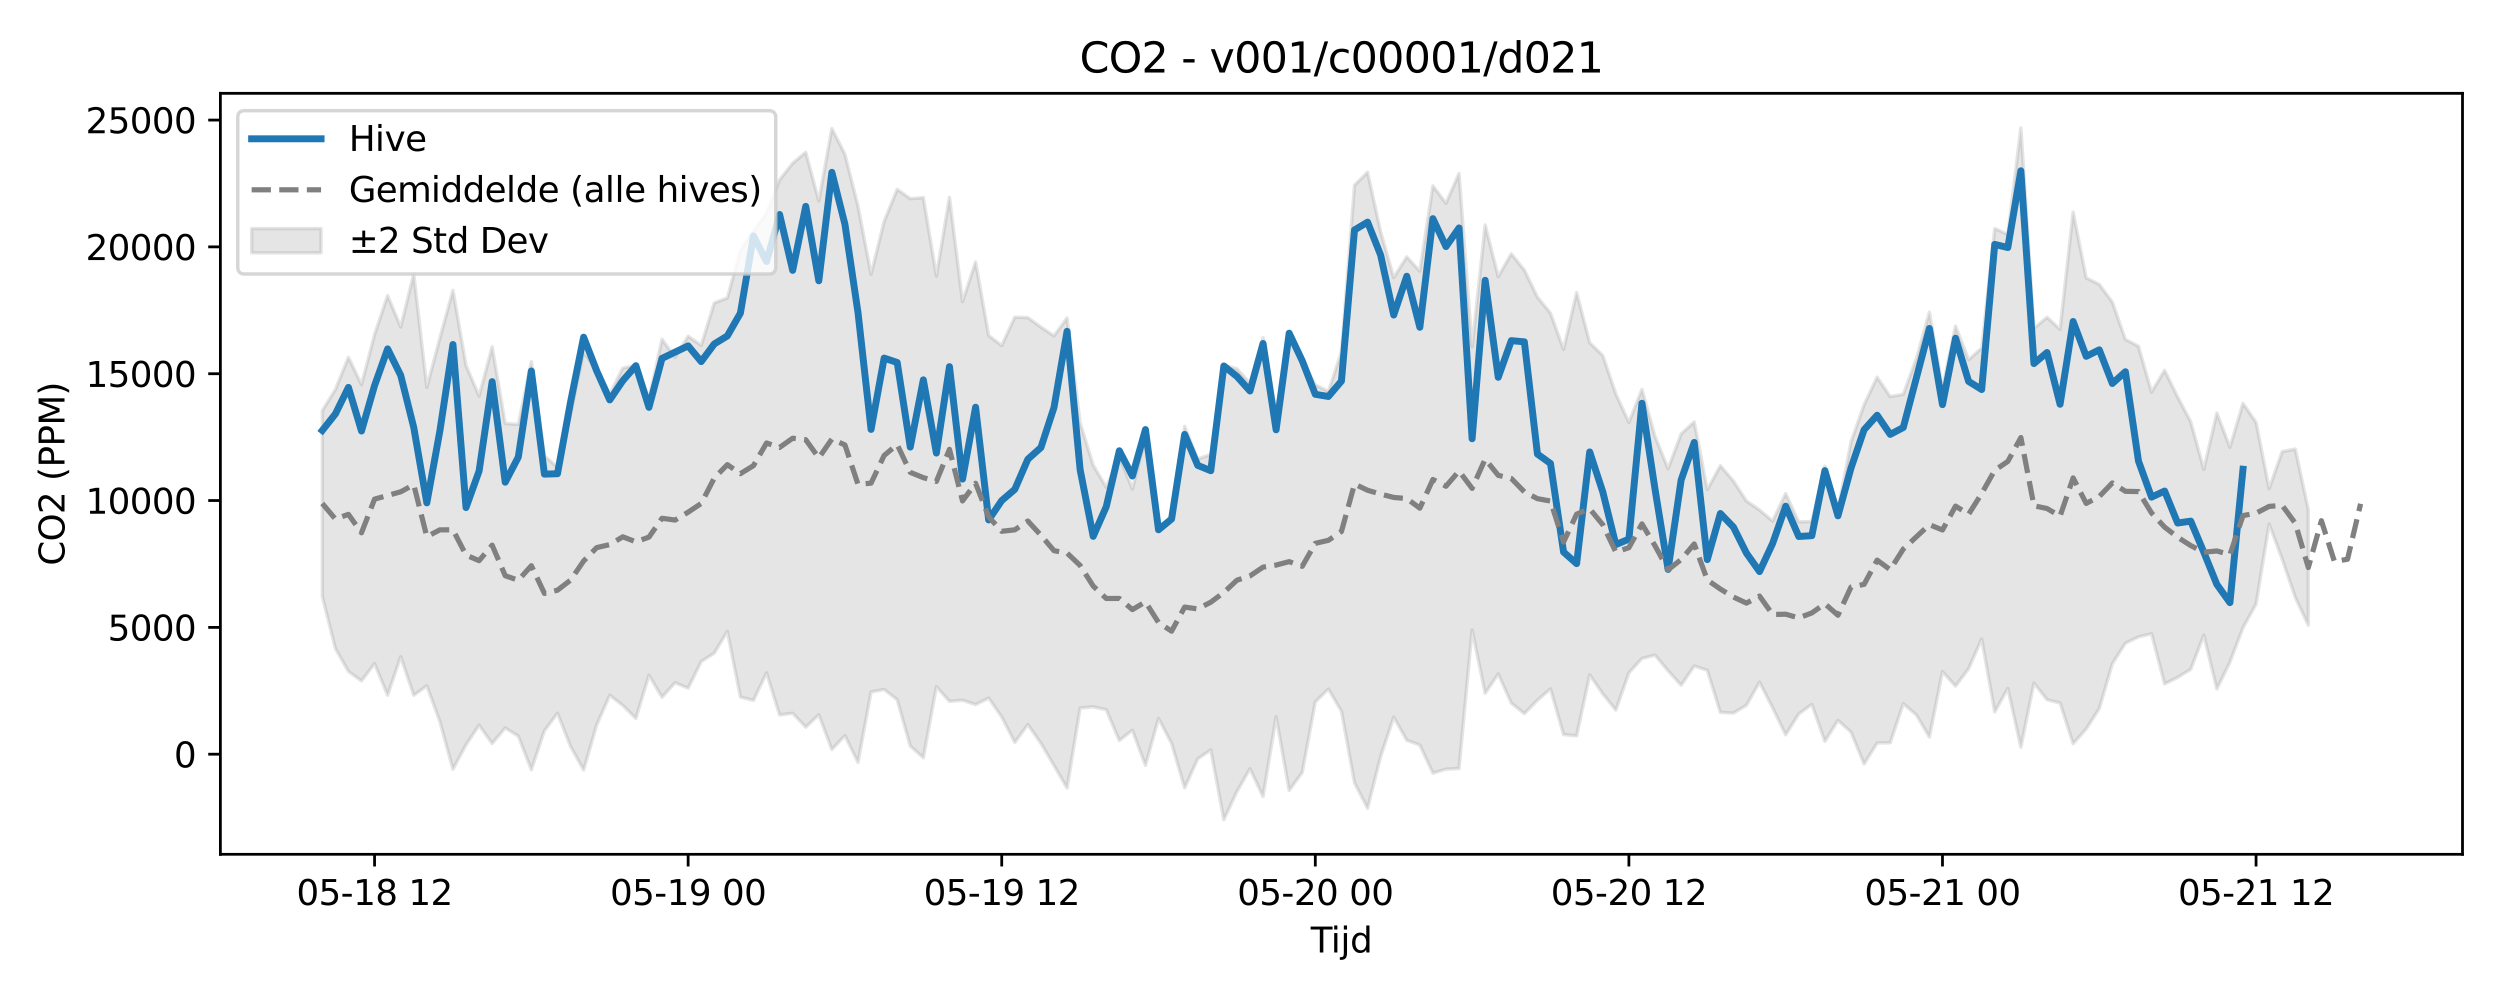<?xml version="1.0" encoding="utf-8" standalone="no"?>
<!DOCTYPE svg PUBLIC "-//W3C//DTD SVG 1.1//EN"
  "http://www.w3.org/Graphics/SVG/1.1/DTD/svg11.dtd">
<svg xmlns:xlink="http://www.w3.org/1999/xlink" width="720pt" height="288pt" viewBox="0 0 720 288" xmlns="http://www.w3.org/2000/svg" version="1.1">
 <defs>
  <style type="text/css">*{stroke-linejoin: round; stroke-linecap: butt}</style>
 </defs>
 <g id="figure_1">
  <g id="patch_1">
   <path d="M 0 288 
L 720 288 
L 720 0 
L 0 0 
z
" style="fill: #ffffff"/>
  </g>
  <g id="axes_1">
   <g id="patch_2">
    <path d="M 63.47 246.04 
L 709.2 246.04 
L 709.2 26.88 
L 63.47 26.88 
z
" style="fill: #ffffff"/>
   </g>
   <g id="FillBetweenPolyCollection_1">
    <defs>
     <path id="m9451c7b4e2" d="M 92.821 -169.747 
L 92.821 -116.275 
L 96.584 -101.258 
L 100.347 -94.627 
L 104.11 -91.901 
L 107.873 -96.876 
L 111.636 -87.784 
L 115.399 -98.881 
L 119.162 -87.745 
L 122.925 -90.489 
L 126.688 -80.173 
L 130.451 -66.448 
L 134.214 -73.497 
L 137.977 -79.157 
L 141.74 -73.866 
L 145.503 -78.345 
L 149.266 -76.009 
L 153.029 -66.303 
L 156.792 -77.538 
L 160.555 -82.586 
L 164.318 -73.033 
L 168.081 -66.241 
L 171.844 -79.209 
L 175.607 -87.776 
L 179.37 -84.829 
L 183.133 -81.095 
L 186.896 -93.55 
L 190.659 -87.184 
L 194.422 -91.374 
L 198.185 -89.809 
L 201.948 -97.475 
L 205.711 -99.892 
L 209.474 -106.175 
L 213.237 -87.254 
L 217 -86.297 
L 220.763 -94.209 
L 224.526 -82.093 
L 228.289 -82.581 
L 232.052 -78.581 
L 235.815 -82.148 
L 239.578 -72.137 
L 243.341 -76.142 
L 247.104 -68.441 
L 250.867 -88.715 
L 254.63 -89.424 
L 258.393 -86.488 
L 262.156 -73.146 
L 265.919 -69.78 
L 269.682 -90.232 
L 273.445 -86 
L 277.208 -86.339 
L 280.971 -85.08 
L 284.734 -86.954 
L 288.497 -81.518 
L 292.26 -74.172 
L 296.023 -79.349 
L 299.786 -73.909 
L 303.549 -67.546 
L 307.312 -61.051 
L 311.075 -84.072 
L 314.838 -84.425 
L 318.601 -83.593 
L 322.364 -74.73 
L 326.127 -77.698 
L 329.89 -67.581 
L 333.653 -81.087 
L 337.416 -73.909 
L 341.179 -61.094 
L 344.942 -69.449 
L 348.705 -72.015 
L 352.468 -51.922 
L 356.231 -60.007 
L 359.994 -66.601 
L 363.757 -58.593 
L 367.52 -81.572 
L 371.283 -60.356 
L 375.046 -65.531 
L 378.809 -85.868 
L 382.572 -89.541 
L 386.335 -83.178 
L 390.098 -62.541 
L 393.861 -55.208 
L 397.624 -70.129 
L 401.387 -81.447 
L 405.15 -74.806 
L 408.913 -73.417 
L 412.676 -65.348 
L 416.439 -66.472 
L 420.202 -66.68 
L 423.965 -106.562 
L 427.728 -88.341 
L 431.491 -93.891 
L 435.254 -85.511 
L 439.017 -82.473 
L 442.78 -86.34 
L 446.543 -89.598 
L 450.306 -76.428 
L 454.069 -76.089 
L 457.832 -93.656 
L 461.595 -88.179 
L 465.358 -83.486 
L 469.121 -94.196 
L 472.884 -98.364 
L 476.647 -99.318 
L 480.41 -94.811 
L 484.173 -90.655 
L 487.936 -96.177 
L 491.699 -94.948 
L 495.462 -82.833 
L 499.225 -82.635 
L 502.988 -84.902 
L 506.751 -91.534 
L 510.514 -84.144 
L 514.277 -76.373 
L 518.04 -82.382 
L 521.803 -85.145 
L 525.566 -74.478 
L 529.329 -80.532 
L 533.092 -77.148 
L 536.855 -67.971 
L 540.618 -73.996 
L 544.381 -74.087 
L 548.144 -85.327 
L 551.907 -82.117 
L 555.67 -75.716 
L 559.433 -94.561 
L 563.196 -90.396 
L 566.959 -95.426 
L 570.722 -103.976 
L 574.485 -82.947 
L 578.248 -89.729 
L 582.011 -72.811 
L 585.774 -91.271 
L 589.537 -86.48 
L 593.3 -85.539 
L 597.063 -73.82 
L 600.826 -78.064 
L 604.589 -83.926 
L 608.352 -96.824 
L 612.115 -102.758 
L 615.878 -104.578 
L 619.641 -105.465 
L 623.404 -91.041 
L 627.167 -92.908 
L 630.93 -95.242 
L 634.693 -105.082 
L 638.456 -89.593 
L 642.219 -97.305 
L 645.982 -107.215 
L 649.745 -114.031 
L 653.508 -137.065 
L 657.271 -126.971 
L 661.034 -115.96 
L 664.797 -107.934 
L 664.797 -141.188 
L 664.797 -141.188 
L 661.034 -158.685 
L 657.271 -157.931 
L 653.508 -147.252 
L 649.745 -166.385 
L 645.982 -171.805 
L 642.219 -159.177 
L 638.456 -169.051 
L 634.693 -152.83 
L 630.93 -166.508 
L 627.167 -173.663 
L 623.404 -181.344 
L 619.641 -175.07 
L 615.878 -188.27 
L 612.115 -190.257 
L 608.352 -200.997 
L 604.589 -206.087 
L 600.826 -207.968 
L 597.063 -226.905 
L 593.3 -193.142 
L 589.537 -196.616 
L 585.774 -193.403 
L 582.011 -251.158 
L 578.248 -220.485 
L 574.485 -222.19 
L 570.722 -187.751 
L 566.959 -184.381 
L 563.196 -194.09 
L 559.433 -176.171 
L 555.67 -198.084 
L 551.907 -184.673 
L 548.144 -174.437 
L 544.381 -173.773 
L 540.618 -179.361 
L 536.855 -171.44 
L 533.092 -160.708 
L 529.329 -141.087 
L 525.566 -153.766 
L 521.803 -137.804 
L 518.04 -137.699 
L 514.277 -145.844 
L 510.514 -137.918 
L 506.751 -141.122 
L 502.988 -143.702 
L 499.225 -149.465 
L 495.462 -153.881 
L 491.699 -147.001 
L 487.936 -166.499 
L 484.173 -163.046 
L 480.41 -152.999 
L 476.647 -162.313 
L 472.884 -175.866 
L 469.121 -166.333 
L 465.358 -174.541 
L 461.595 -185.61 
L 457.832 -189.29 
L 454.069 -203.765 
L 450.306 -187.356 
L 446.543 -197.812 
L 442.78 -202.427 
L 439.017 -210.209 
L 435.254 -214.903 
L 431.491 -208.321 
L 427.728 -223.208 
L 423.965 -188.123 
L 420.202 -238.031 
L 416.439 -229.453 
L 412.676 -234.466 
L 408.913 -209.884 
L 405.15 -214.028 
L 401.387 -208.036 
L 397.624 -221.268 
L 393.861 -238.397 
L 390.098 -234.667 
L 386.335 -186.665 
L 382.572 -175.232 
L 378.809 -177.168 
L 375.046 -184.267 
L 371.283 -192.148 
L 367.52 -168.948 
L 363.757 -190.741 
L 359.994 -177.665 
L 356.231 -181.794 
L 352.468 -182.842 
L 348.705 -157.124 
L 344.942 -155.814 
L 341.179 -165.223 
L 337.416 -138.535 
L 333.653 -136.335 
L 329.89 -161.749 
L 326.127 -147.17 
L 322.364 -156.538 
L 318.601 -147.678 
L 314.838 -154.018 
L 311.075 -166.227 
L 307.312 -196.412 
L 303.549 -191.265 
L 299.786 -193.789 
L 296.023 -196.531 
L 292.26 -196.645 
L 288.497 -188.458 
L 284.734 -191.358 
L 280.971 -212.551 
L 277.208 -201.131 
L 273.445 -231.193 
L 269.682 -208.488 
L 265.919 -231.092 
L 262.156 -230.78 
L 258.393 -233.457 
L 254.63 -224.229 
L 250.867 -208.994 
L 247.104 -228.601 
L 243.341 -243.563 
L 239.578 -250.978 
L 235.815 -230.111 
L 232.052 -244.143 
L 228.289 -240.997 
L 224.526 -236.192 
L 220.763 -226.629 
L 217 -221.498 
L 213.237 -215.916 
L 209.474 -202.193 
L 205.711 -200.746 
L 201.948 -188.539 
L 198.185 -191.169 
L 194.422 -185.066 
L 190.659 -190.288 
L 186.896 -173.07 
L 183.133 -182.808 
L 179.37 -181.971 
L 175.607 -174.551 
L 171.844 -181.365 
L 168.081 -186.612 
L 164.318 -168.808 
L 160.555 -153.467 
L 156.792 -156.665 
L 153.029 -183.861 
L 149.266 -165.764 
L 145.503 -166.046 
L 141.74 -188.116 
L 137.977 -173.901 
L 134.214 -182.772 
L 130.451 -204.368 
L 126.688 -190.636 
L 122.925 -176.425 
L 119.162 -209.07 
L 115.399 -193.834 
L 111.636 -202.864 
L 107.873 -191.625 
L 104.11 -177.21 
L 100.347 -185.107 
L 96.584 -175.798 
L 92.821 -169.747 
z
" style="stroke: #808080; stroke-opacity: 0.2"/>
    </defs>
    <g clip-path="url(#pb3de7f046c)">
     <use xlink:href="#m9451c7b4e2" x="0" y="288" style="fill: #808080; fill-opacity: 0.2; stroke: #808080; stroke-opacity: 0.2"/>
    </g>
   </g>
   <g id="matplotlib.axis_1">
    <g id="xtick_1">
     <g id="line2d_1">
      <defs>
       <path id="maf1d085069" d="M 0 0 
L 0 3.5 
" style="stroke: #000000; stroke-width: 0.8"/>
      </defs>
      <g>
       <use xlink:href="#maf1d085069" x="107.873" y="246.04" style="stroke: #000000; stroke-width: 0.8"/>
      </g>
     </g>
     <g id="text_1">
      <!-- 05-18 12 -->
      <g transform="translate(85.393 260.638) scale(0.1 -0.1)">
       <defs>
        <path id="DejaVuSans-30" d="M 2034 4250 
Q 1547 4250 1301 3770 
Q 1056 3291 1056 2328 
Q 1056 1369 1301 889 
Q 1547 409 2034 409 
Q 2525 409 2770 889 
Q 3016 1369 3016 2328 
Q 3016 3291 2770 3770 
Q 2525 4250 2034 4250 
z
M 2034 4750 
Q 2819 4750 3233 4129 
Q 3647 3509 3647 2328 
Q 3647 1150 3233 529 
Q 2819 -91 2034 -91 
Q 1250 -91 836 529 
Q 422 1150 422 2328 
Q 422 3509 836 4129 
Q 1250 4750 2034 4750 
z
" transform="scale(0.016)"/>
        <path id="DejaVuSans-35" d="M 691 4666 
L 3169 4666 
L 3169 4134 
L 1269 4134 
L 1269 2991 
Q 1406 3038 1543 3061 
Q 1681 3084 1819 3084 
Q 2600 3084 3056 2656 
Q 3513 2228 3513 1497 
Q 3513 744 3044 326 
Q 2575 -91 1722 -91 
Q 1428 -91 1123 -41 
Q 819 9 494 109 
L 494 744 
Q 775 591 1075 516 
Q 1375 441 1709 441 
Q 2250 441 2565 725 
Q 2881 1009 2881 1497 
Q 2881 1984 2565 2268 
Q 2250 2553 1709 2553 
Q 1456 2553 1204 2497 
Q 953 2441 691 2322 
L 691 4666 
z
" transform="scale(0.016)"/>
        <path id="DejaVuSans-2d" d="M 313 2009 
L 1997 2009 
L 1997 1497 
L 313 1497 
L 313 2009 
z
" transform="scale(0.016)"/>
        <path id="DejaVuSans-31" d="M 794 531 
L 1825 531 
L 1825 4091 
L 703 3866 
L 703 4441 
L 1819 4666 
L 2450 4666 
L 2450 531 
L 3481 531 
L 3481 0 
L 794 0 
L 794 531 
z
" transform="scale(0.016)"/>
        <path id="DejaVuSans-38" d="M 2034 2216 
Q 1584 2216 1326 1975 
Q 1069 1734 1069 1313 
Q 1069 891 1326 650 
Q 1584 409 2034 409 
Q 2484 409 2743 651 
Q 3003 894 3003 1313 
Q 3003 1734 2745 1975 
Q 2488 2216 2034 2216 
z
M 1403 2484 
Q 997 2584 770 2862 
Q 544 3141 544 3541 
Q 544 4100 942 4425 
Q 1341 4750 2034 4750 
Q 2731 4750 3128 4425 
Q 3525 4100 3525 3541 
Q 3525 3141 3298 2862 
Q 3072 2584 2669 2484 
Q 3125 2378 3379 2068 
Q 3634 1759 3634 1313 
Q 3634 634 3220 271 
Q 2806 -91 2034 -91 
Q 1263 -91 848 271 
Q 434 634 434 1313 
Q 434 1759 690 2068 
Q 947 2378 1403 2484 
z
M 1172 3481 
Q 1172 3119 1398 2916 
Q 1625 2713 2034 2713 
Q 2441 2713 2670 2916 
Q 2900 3119 2900 3481 
Q 2900 3844 2670 4047 
Q 2441 4250 2034 4250 
Q 1625 4250 1398 4047 
Q 1172 3844 1172 3481 
z
" transform="scale(0.016)"/>
        <path id="DejaVuSans-20" transform="scale(0.016)"/>
        <path id="DejaVuSans-32" d="M 1228 531 
L 3431 531 
L 3431 0 
L 469 0 
L 469 531 
Q 828 903 1448 1529 
Q 2069 2156 2228 2338 
Q 2531 2678 2651 2914 
Q 2772 3150 2772 3378 
Q 2772 3750 2511 3984 
Q 2250 4219 1831 4219 
Q 1534 4219 1204 4116 
Q 875 4013 500 3803 
L 500 4441 
Q 881 4594 1212 4672 
Q 1544 4750 1819 4750 
Q 2544 4750 2975 4387 
Q 3406 4025 3406 3419 
Q 3406 3131 3298 2873 
Q 3191 2616 2906 2266 
Q 2828 2175 2409 1742 
Q 1991 1309 1228 531 
z
" transform="scale(0.016)"/>
       </defs>
       <use xlink:href="#DejaVuSans-30"/>
       <use xlink:href="#DejaVuSans-35" transform="translate(63.623 0)"/>
       <use xlink:href="#DejaVuSans-2d" transform="translate(127.246 0)"/>
       <use xlink:href="#DejaVuSans-31" transform="translate(163.33 0)"/>
       <use xlink:href="#DejaVuSans-38" transform="translate(226.953 0)"/>
       <use xlink:href="#DejaVuSans-20" transform="translate(290.576 0)"/>
       <use xlink:href="#DejaVuSans-31" transform="translate(322.363 0)"/>
       <use xlink:href="#DejaVuSans-32" transform="translate(385.986 0)"/>
      </g>
     </g>
    </g>
    <g id="xtick_2">
     <g id="line2d_2">
      <g>
       <use xlink:href="#maf1d085069" x="198.185" y="246.04" style="stroke: #000000; stroke-width: 0.8"/>
      </g>
     </g>
     <g id="text_2">
      <!-- 05-19 00 -->
      <g transform="translate(175.705 260.638) scale(0.1 -0.1)">
       <defs>
        <path id="DejaVuSans-39" d="M 703 97 
L 703 672 
Q 941 559 1184 500 
Q 1428 441 1663 441 
Q 2288 441 2617 861 
Q 2947 1281 2994 2138 
Q 2813 1869 2534 1725 
Q 2256 1581 1919 1581 
Q 1219 1581 811 2004 
Q 403 2428 403 3163 
Q 403 3881 828 4315 
Q 1253 4750 1959 4750 
Q 2769 4750 3195 4129 
Q 3622 3509 3622 2328 
Q 3622 1225 3098 567 
Q 2575 -91 1691 -91 
Q 1453 -91 1209 -44 
Q 966 3 703 97 
z
M 1959 2075 
Q 2384 2075 2632 2365 
Q 2881 2656 2881 3163 
Q 2881 3666 2632 3958 
Q 2384 4250 1959 4250 
Q 1534 4250 1286 3958 
Q 1038 3666 1038 3163 
Q 1038 2656 1286 2365 
Q 1534 2075 1959 2075 
z
" transform="scale(0.016)"/>
       </defs>
       <use xlink:href="#DejaVuSans-30"/>
       <use xlink:href="#DejaVuSans-35" transform="translate(63.623 0)"/>
       <use xlink:href="#DejaVuSans-2d" transform="translate(127.246 0)"/>
       <use xlink:href="#DejaVuSans-31" transform="translate(163.33 0)"/>
       <use xlink:href="#DejaVuSans-39" transform="translate(226.953 0)"/>
       <use xlink:href="#DejaVuSans-20" transform="translate(290.576 0)"/>
       <use xlink:href="#DejaVuSans-30" transform="translate(322.363 0)"/>
       <use xlink:href="#DejaVuSans-30" transform="translate(385.986 0)"/>
      </g>
     </g>
    </g>
    <g id="xtick_3">
     <g id="line2d_3">
      <g>
       <use xlink:href="#maf1d085069" x="288.497" y="246.04" style="stroke: #000000; stroke-width: 0.8"/>
      </g>
     </g>
     <g id="text_3">
      <!-- 05-19 12 -->
      <g transform="translate(266.017 260.638) scale(0.1 -0.1)">
       <use xlink:href="#DejaVuSans-30"/>
       <use xlink:href="#DejaVuSans-35" transform="translate(63.623 0)"/>
       <use xlink:href="#DejaVuSans-2d" transform="translate(127.246 0)"/>
       <use xlink:href="#DejaVuSans-31" transform="translate(163.33 0)"/>
       <use xlink:href="#DejaVuSans-39" transform="translate(226.953 0)"/>
       <use xlink:href="#DejaVuSans-20" transform="translate(290.576 0)"/>
       <use xlink:href="#DejaVuSans-31" transform="translate(322.363 0)"/>
       <use xlink:href="#DejaVuSans-32" transform="translate(385.986 0)"/>
      </g>
     </g>
    </g>
    <g id="xtick_4">
     <g id="line2d_4">
      <g>
       <use xlink:href="#maf1d085069" x="378.809" y="246.04" style="stroke: #000000; stroke-width: 0.8"/>
      </g>
     </g>
     <g id="text_4">
      <!-- 05-20 00 -->
      <g transform="translate(356.329 260.638) scale(0.1 -0.1)">
       <use xlink:href="#DejaVuSans-30"/>
       <use xlink:href="#DejaVuSans-35" transform="translate(63.623 0)"/>
       <use xlink:href="#DejaVuSans-2d" transform="translate(127.246 0)"/>
       <use xlink:href="#DejaVuSans-32" transform="translate(163.33 0)"/>
       <use xlink:href="#DejaVuSans-30" transform="translate(226.953 0)"/>
       <use xlink:href="#DejaVuSans-20" transform="translate(290.576 0)"/>
       <use xlink:href="#DejaVuSans-30" transform="translate(322.363 0)"/>
       <use xlink:href="#DejaVuSans-30" transform="translate(385.986 0)"/>
      </g>
     </g>
    </g>
    <g id="xtick_5">
     <g id="line2d_5">
      <g>
       <use xlink:href="#maf1d085069" x="469.121" y="246.04" style="stroke: #000000; stroke-width: 0.8"/>
      </g>
     </g>
     <g id="text_5">
      <!-- 05-20 12 -->
      <g transform="translate(446.64 260.638) scale(0.1 -0.1)">
       <use xlink:href="#DejaVuSans-30"/>
       <use xlink:href="#DejaVuSans-35" transform="translate(63.623 0)"/>
       <use xlink:href="#DejaVuSans-2d" transform="translate(127.246 0)"/>
       <use xlink:href="#DejaVuSans-32" transform="translate(163.33 0)"/>
       <use xlink:href="#DejaVuSans-30" transform="translate(226.953 0)"/>
       <use xlink:href="#DejaVuSans-20" transform="translate(290.576 0)"/>
       <use xlink:href="#DejaVuSans-31" transform="translate(322.363 0)"/>
       <use xlink:href="#DejaVuSans-32" transform="translate(385.986 0)"/>
      </g>
     </g>
    </g>
    <g id="xtick_6">
     <g id="line2d_6">
      <g>
       <use xlink:href="#maf1d085069" x="559.433" y="246.04" style="stroke: #000000; stroke-width: 0.8"/>
      </g>
     </g>
     <g id="text_6">
      <!-- 05-21 00 -->
      <g transform="translate(536.952 260.638) scale(0.1 -0.1)">
       <use xlink:href="#DejaVuSans-30"/>
       <use xlink:href="#DejaVuSans-35" transform="translate(63.623 0)"/>
       <use xlink:href="#DejaVuSans-2d" transform="translate(127.246 0)"/>
       <use xlink:href="#DejaVuSans-32" transform="translate(163.33 0)"/>
       <use xlink:href="#DejaVuSans-31" transform="translate(226.953 0)"/>
       <use xlink:href="#DejaVuSans-20" transform="translate(290.576 0)"/>
       <use xlink:href="#DejaVuSans-30" transform="translate(322.363 0)"/>
       <use xlink:href="#DejaVuSans-30" transform="translate(385.986 0)"/>
      </g>
     </g>
    </g>
    <g id="xtick_7">
     <g id="line2d_7">
      <g>
       <use xlink:href="#maf1d085069" x="649.745" y="246.04" style="stroke: #000000; stroke-width: 0.8"/>
      </g>
     </g>
     <g id="text_7">
      <!-- 05-21 12 -->
      <g transform="translate(627.264 260.638) scale(0.1 -0.1)">
       <use xlink:href="#DejaVuSans-30"/>
       <use xlink:href="#DejaVuSans-35" transform="translate(63.623 0)"/>
       <use xlink:href="#DejaVuSans-2d" transform="translate(127.246 0)"/>
       <use xlink:href="#DejaVuSans-32" transform="translate(163.33 0)"/>
       <use xlink:href="#DejaVuSans-31" transform="translate(226.953 0)"/>
       <use xlink:href="#DejaVuSans-20" transform="translate(290.576 0)"/>
       <use xlink:href="#DejaVuSans-31" transform="translate(322.363 0)"/>
       <use xlink:href="#DejaVuSans-32" transform="translate(385.986 0)"/>
      </g>
     </g>
    </g>
    <g id="text_8">
     <!-- Tijd -->
     <g transform="translate(377.485 274.317) scale(0.1 -0.1)">
      <defs>
       <path id="DejaVuSans-54" d="M -19 4666 
L 3928 4666 
L 3928 4134 
L 2272 4134 
L 2272 0 
L 1638 0 
L 1638 4134 
L -19 4134 
L -19 4666 
z
" transform="scale(0.016)"/>
       <path id="DejaVuSans-69" d="M 603 3500 
L 1178 3500 
L 1178 0 
L 603 0 
L 603 3500 
z
M 603 4863 
L 1178 4863 
L 1178 4134 
L 603 4134 
L 603 4863 
z
" transform="scale(0.016)"/>
       <path id="DejaVuSans-6a" d="M 603 3500 
L 1178 3500 
L 1178 -63 
Q 1178 -731 923 -1031 
Q 669 -1331 103 -1331 
L -116 -1331 
L -116 -844 
L 38 -844 
Q 366 -844 484 -692 
Q 603 -541 603 -63 
L 603 3500 
z
M 603 4863 
L 1178 4863 
L 1178 4134 
L 603 4134 
L 603 4863 
z
" transform="scale(0.016)"/>
       <path id="DejaVuSans-64" d="M 2906 2969 
L 2906 4863 
L 3481 4863 
L 3481 0 
L 2906 0 
L 2906 525 
Q 2725 213 2448 61 
Q 2172 -91 1784 -91 
Q 1150 -91 751 415 
Q 353 922 353 1747 
Q 353 2572 751 3078 
Q 1150 3584 1784 3584 
Q 2172 3584 2448 3432 
Q 2725 3281 2906 2969 
z
M 947 1747 
Q 947 1113 1208 752 
Q 1469 391 1925 391 
Q 2381 391 2643 752 
Q 2906 1113 2906 1747 
Q 2906 2381 2643 2742 
Q 2381 3103 1925 3103 
Q 1469 3103 1208 2742 
Q 947 2381 947 1747 
z
" transform="scale(0.016)"/>
      </defs>
      <use xlink:href="#DejaVuSans-54"/>
      <use xlink:href="#DejaVuSans-69" transform="translate(57.959 0)"/>
      <use xlink:href="#DejaVuSans-6a" transform="translate(85.742 0)"/>
      <use xlink:href="#DejaVuSans-64" transform="translate(113.525 0)"/>
     </g>
    </g>
   </g>
   <g id="matplotlib.axis_2">
    <g id="ytick_1">
     <g id="line2d_8">
      <defs>
       <path id="m7d5b9d0039" d="M 0 0 
L -3.5 0 
" style="stroke: #000000; stroke-width: 0.8"/>
      </defs>
      <g>
       <use xlink:href="#m7d5b9d0039" x="63.47" y="217.214" style="stroke: #000000; stroke-width: 0.8"/>
      </g>
     </g>
     <g id="text_9">
      <!-- 0 -->
      <g transform="translate(50.108 221.013) scale(0.1 -0.1)">
       <use xlink:href="#DejaVuSans-30"/>
      </g>
     </g>
    </g>
    <g id="ytick_2">
     <g id="line2d_9">
      <g>
       <use xlink:href="#m7d5b9d0039" x="63.47" y="180.685" style="stroke: #000000; stroke-width: 0.8"/>
      </g>
     </g>
     <g id="text_10">
      <!-- 5000 -->
      <g transform="translate(31.02 184.485) scale(0.1 -0.1)">
       <use xlink:href="#DejaVuSans-35"/>
       <use xlink:href="#DejaVuSans-30" transform="translate(63.623 0)"/>
       <use xlink:href="#DejaVuSans-30" transform="translate(127.246 0)"/>
       <use xlink:href="#DejaVuSans-30" transform="translate(190.869 0)"/>
      </g>
     </g>
    </g>
    <g id="ytick_3">
     <g id="line2d_10">
      <g>
       <use xlink:href="#m7d5b9d0039" x="63.47" y="144.157" style="stroke: #000000; stroke-width: 0.8"/>
      </g>
     </g>
     <g id="text_11">
      <!-- 10000 -->
      <g transform="translate(24.657 147.956) scale(0.1 -0.1)">
       <use xlink:href="#DejaVuSans-31"/>
       <use xlink:href="#DejaVuSans-30" transform="translate(63.623 0)"/>
       <use xlink:href="#DejaVuSans-30" transform="translate(127.246 0)"/>
       <use xlink:href="#DejaVuSans-30" transform="translate(190.869 0)"/>
       <use xlink:href="#DejaVuSans-30" transform="translate(254.492 0)"/>
      </g>
     </g>
    </g>
    <g id="ytick_4">
     <g id="line2d_11">
      <g>
       <use xlink:href="#m7d5b9d0039" x="63.47" y="107.629" style="stroke: #000000; stroke-width: 0.8"/>
      </g>
     </g>
     <g id="text_12">
      <!-- 15000 -->
      <g transform="translate(24.657 111.428) scale(0.1 -0.1)">
       <use xlink:href="#DejaVuSans-31"/>
       <use xlink:href="#DejaVuSans-35" transform="translate(63.623 0)"/>
       <use xlink:href="#DejaVuSans-30" transform="translate(127.246 0)"/>
       <use xlink:href="#DejaVuSans-30" transform="translate(190.869 0)"/>
       <use xlink:href="#DejaVuSans-30" transform="translate(254.492 0)"/>
      </g>
     </g>
    </g>
    <g id="ytick_5">
     <g id="line2d_12">
      <g>
       <use xlink:href="#m7d5b9d0039" x="63.47" y="71.101" style="stroke: #000000; stroke-width: 0.8"/>
      </g>
     </g>
     <g id="text_13">
      <!-- 20000 -->
      <g transform="translate(24.657 74.9) scale(0.1 -0.1)">
       <use xlink:href="#DejaVuSans-32"/>
       <use xlink:href="#DejaVuSans-30" transform="translate(63.623 0)"/>
       <use xlink:href="#DejaVuSans-30" transform="translate(127.246 0)"/>
       <use xlink:href="#DejaVuSans-30" transform="translate(190.869 0)"/>
       <use xlink:href="#DejaVuSans-30" transform="translate(254.492 0)"/>
      </g>
     </g>
    </g>
    <g id="ytick_6">
     <g id="line2d_13">
      <g>
       <use xlink:href="#m7d5b9d0039" x="63.47" y="34.573" style="stroke: #000000; stroke-width: 0.8"/>
      </g>
     </g>
     <g id="text_14">
      <!-- 25000 -->
      <g transform="translate(24.657 38.372) scale(0.1 -0.1)">
       <use xlink:href="#DejaVuSans-32"/>
       <use xlink:href="#DejaVuSans-35" transform="translate(63.623 0)"/>
       <use xlink:href="#DejaVuSans-30" transform="translate(127.246 0)"/>
       <use xlink:href="#DejaVuSans-30" transform="translate(190.869 0)"/>
       <use xlink:href="#DejaVuSans-30" transform="translate(254.492 0)"/>
      </g>
     </g>
    </g>
    <g id="text_15">
     <!-- CO2 (PPM) -->
     <g transform="translate(18.578 162.903) rotate(-90) scale(0.1 -0.1)">
      <defs>
       <path id="DejaVuSans-43" d="M 4122 4306 
L 4122 3641 
Q 3803 3938 3442 4084 
Q 3081 4231 2675 4231 
Q 1875 4231 1450 3742 
Q 1025 3253 1025 2328 
Q 1025 1406 1450 917 
Q 1875 428 2675 428 
Q 3081 428 3442 575 
Q 3803 722 4122 1019 
L 4122 359 
Q 3791 134 3420 21 
Q 3050 -91 2638 -91 
Q 1578 -91 968 557 
Q 359 1206 359 2328 
Q 359 3453 968 4101 
Q 1578 4750 2638 4750 
Q 3056 4750 3426 4639 
Q 3797 4528 4122 4306 
z
" transform="scale(0.016)"/>
       <path id="DejaVuSans-4f" d="M 2522 4238 
Q 1834 4238 1429 3725 
Q 1025 3213 1025 2328 
Q 1025 1447 1429 934 
Q 1834 422 2522 422 
Q 3209 422 3611 934 
Q 4013 1447 4013 2328 
Q 4013 3213 3611 3725 
Q 3209 4238 2522 4238 
z
M 2522 4750 
Q 3503 4750 4090 4092 
Q 4678 3434 4678 2328 
Q 4678 1225 4090 567 
Q 3503 -91 2522 -91 
Q 1538 -91 948 565 
Q 359 1222 359 2328 
Q 359 3434 948 4092 
Q 1538 4750 2522 4750 
z
" transform="scale(0.016)"/>
       <path id="DejaVuSans-28" d="M 1984 4856 
Q 1566 4138 1362 3434 
Q 1159 2731 1159 2009 
Q 1159 1288 1364 580 
Q 1569 -128 1984 -844 
L 1484 -844 
Q 1016 -109 783 600 
Q 550 1309 550 2009 
Q 550 2706 781 3412 
Q 1013 4119 1484 4856 
L 1984 4856 
z
" transform="scale(0.016)"/>
       <path id="DejaVuSans-50" d="M 1259 4147 
L 1259 2394 
L 2053 2394 
Q 2494 2394 2734 2622 
Q 2975 2850 2975 3272 
Q 2975 3691 2734 3919 
Q 2494 4147 2053 4147 
L 1259 4147 
z
M 628 4666 
L 2053 4666 
Q 2838 4666 3239 4311 
Q 3641 3956 3641 3272 
Q 3641 2581 3239 2228 
Q 2838 1875 2053 1875 
L 1259 1875 
L 1259 0 
L 628 0 
L 628 4666 
z
" transform="scale(0.016)"/>
       <path id="DejaVuSans-4d" d="M 628 4666 
L 1569 4666 
L 2759 1491 
L 3956 4666 
L 4897 4666 
L 4897 0 
L 4281 0 
L 4281 4097 
L 3078 897 
L 2444 897 
L 1241 4097 
L 1241 0 
L 628 0 
L 628 4666 
z
" transform="scale(0.016)"/>
       <path id="DejaVuSans-29" d="M 513 4856 
L 1013 4856 
Q 1481 4119 1714 3412 
Q 1947 2706 1947 2009 
Q 1947 1309 1714 600 
Q 1481 -109 1013 -844 
L 513 -844 
Q 928 -128 1133 580 
Q 1338 1288 1338 2009 
Q 1338 2731 1133 3434 
Q 928 4138 513 4856 
z
" transform="scale(0.016)"/>
      </defs>
      <use xlink:href="#DejaVuSans-43"/>
      <use xlink:href="#DejaVuSans-4f" transform="translate(69.824 0)"/>
      <use xlink:href="#DejaVuSans-32" transform="translate(148.535 0)"/>
      <use xlink:href="#DejaVuSans-20" transform="translate(212.158 0)"/>
      <use xlink:href="#DejaVuSans-28" transform="translate(243.945 0)"/>
      <use xlink:href="#DejaVuSans-50" transform="translate(282.959 0)"/>
      <use xlink:href="#DejaVuSans-50" transform="translate(343.262 0)"/>
      <use xlink:href="#DejaVuSans-4d" transform="translate(403.564 0)"/>
      <use xlink:href="#DejaVuSans-29" transform="translate(489.844 0)"/>
     </g>
    </g>
   </g>
   <g id="line2d_14">
    <path d="M 92.821 123.961 
L 96.584 119.225 
L 100.347 111.572 
L 104.11 124.132 
L 107.873 111.048 
L 111.636 100.48 
L 115.399 108.084 
L 119.162 123.124 
L 122.925 144.822 
L 126.688 124.081 
L 130.451 99.223 
L 134.214 146.17 
L 137.977 135.661 
L 141.74 109.916 
L 145.503 138.875 
L 149.266 131.654 
L 153.029 106.847 
L 156.792 136.552 
L 160.555 136.433 
L 164.318 115.78 
L 168.081 97.114 
L 171.844 106.799 
L 175.607 115.178 
L 179.37 109.628 
L 183.133 105.32 
L 186.896 117.311 
L 190.659 103.216 
L 198.185 99.612 
L 201.948 104.139 
L 205.711 99.057 
L 209.474 96.751 
L 213.237 90.178 
L 217 67.95 
L 220.763 75.316 
L 224.526 61.779 
L 228.289 77.862 
L 232.052 59.43 
L 235.815 80.868 
L 239.578 49.632 
L 243.341 64.606 
L 247.104 90.032 
L 250.867 123.675 
L 254.63 103.131 
L 258.393 104.395 
L 262.156 128.762 
L 265.919 109.399 
L 269.682 130.481 
L 273.445 105.598 
L 277.208 137.977 
L 280.971 117.28 
L 284.734 149.735 
L 288.497 144.16 
L 292.26 140.935 
L 296.023 132.253 
L 299.786 128.891 
L 303.549 117.358 
L 307.312 95.421 
L 311.075 135.264 
L 314.838 154.47 
L 318.601 145.922 
L 322.364 129.824 
L 326.127 137.093 
L 329.89 123.714 
L 333.653 152.578 
L 337.416 149.466 
L 341.179 125.121 
L 344.942 134.029 
L 348.705 135.566 
L 352.468 105.401 
L 356.231 108.408 
L 359.994 112.604 
L 363.757 98.921 
L 367.52 123.782 
L 371.283 95.964 
L 375.046 103.91 
L 378.809 113.566 
L 382.572 114.187 
L 386.335 109.757 
L 390.098 66.23 
L 393.861 63.97 
L 397.624 73.475 
L 401.387 90.731 
L 405.15 79.563 
L 408.913 94.256 
L 412.676 62.97 
L 416.439 71.02 
L 420.202 65.648 
L 423.965 126.361 
L 427.728 80.73 
L 431.491 108.664 
L 435.254 98.11 
L 439.017 98.446 
L 442.78 130.759 
L 446.543 133.479 
L 450.306 158.988 
L 454.069 162.323 
L 457.832 130.16 
L 461.595 141.648 
L 465.358 156.84 
L 469.121 155.273 
L 472.884 116.133 
L 476.647 140.899 
L 480.41 163.992 
L 484.173 138.215 
L 487.936 127.416 
L 491.699 161.157 
L 495.462 147.89 
L 499.225 151.801 
L 502.988 159.32 
L 506.751 164.613 
L 510.514 156.511 
L 514.277 145.779 
L 518.04 154.513 
L 521.803 154.276 
L 525.566 135.541 
L 529.329 148.56 
L 533.092 134.779 
L 536.855 123.774 
L 540.618 119.586 
L 544.381 125.102 
L 548.144 123.127 
L 555.67 94.598 
L 559.433 116.535 
L 563.196 97.406 
L 566.959 109.84 
L 570.722 112.185 
L 574.485 70.385 
L 578.248 71.298 
L 582.011 49.191 
L 585.774 104.699 
L 589.537 101.521 
L 593.3 116.432 
L 597.063 92.589 
L 600.826 102.622 
L 604.589 100.747 
L 608.352 110.445 
L 612.115 107.064 
L 615.878 132.773 
L 619.641 143.178 
L 623.404 141.422 
L 627.167 150.637 
L 630.93 150.085 
L 634.693 159.032 
L 638.456 168.321 
L 642.219 173.555 
L 645.982 135.138 
L 645.982 135.138 
" clip-path="url(#pb3de7f046c)" style="fill: none; stroke: #1f77b4; stroke-width: 2; stroke-linecap: square"/>
   </g>
   <g id="line2d_15">
    <path d="M 92.821 144.989 
L 96.584 149.472 
L 100.347 148.133 
L 104.11 153.445 
L 107.873 143.749 
L 115.399 141.643 
L 119.162 139.593 
L 122.925 154.543 
L 126.688 152.595 
L 130.451 152.592 
L 134.214 159.865 
L 137.977 161.471 
L 141.74 157.009 
L 145.503 165.804 
L 149.266 167.113 
L 153.029 162.918 
L 156.792 170.898 
L 160.555 169.974 
L 164.318 167.08 
L 168.081 161.574 
L 171.844 157.713 
L 175.607 156.837 
L 179.37 154.6 
L 183.133 156.048 
L 186.896 154.69 
L 190.659 149.264 
L 194.422 149.78 
L 198.185 147.511 
L 201.948 144.993 
L 205.711 137.681 
L 209.474 133.816 
L 213.237 136.415 
L 217 134.103 
L 220.763 127.581 
L 224.526 128.858 
L 228.289 126.211 
L 232.052 126.638 
L 235.815 131.871 
L 239.578 126.443 
L 243.341 128.148 
L 247.104 139.479 
L 250.867 139.146 
L 254.63 131.173 
L 258.393 128.027 
L 262.156 136.037 
L 265.919 137.564 
L 269.682 138.64 
L 273.445 129.403 
L 277.208 144.265 
L 280.971 139.185 
L 284.734 148.844 
L 288.497 153.012 
L 292.26 152.592 
L 296.023 150.06 
L 299.786 154.151 
L 303.549 158.594 
L 307.312 159.269 
L 311.075 162.85 
L 314.838 168.779 
L 318.601 172.364 
L 322.364 172.366 
L 326.127 175.566 
L 329.89 173.335 
L 333.653 179.289 
L 337.416 181.778 
L 341.179 174.842 
L 344.942 175.369 
L 348.705 173.43 
L 352.468 170.618 
L 356.231 167.099 
L 359.994 165.867 
L 363.757 163.333 
L 367.52 162.74 
L 371.283 161.748 
L 375.046 163.101 
L 378.809 156.482 
L 382.572 155.613 
L 386.335 153.078 
L 390.098 139.396 
L 393.861 141.197 
L 397.624 142.301 
L 401.387 143.259 
L 405.15 143.583 
L 408.913 146.35 
L 412.676 138.093 
L 416.439 140.038 
L 420.202 135.645 
L 423.965 140.657 
L 427.728 132.225 
L 431.491 136.894 
L 435.254 137.793 
L 439.017 141.659 
L 442.78 143.617 
L 446.543 144.295 
L 450.306 156.108 
L 454.069 148.073 
L 457.832 146.527 
L 461.595 151.106 
L 465.358 158.986 
L 469.121 157.736 
L 472.884 150.885 
L 476.647 157.184 
L 480.41 164.095 
L 484.173 161.15 
L 487.936 156.662 
L 491.699 167.026 
L 495.462 169.643 
L 499.225 171.95 
L 502.988 173.698 
L 506.751 171.672 
L 510.514 176.969 
L 514.277 176.892 
L 518.04 177.959 
L 521.803 176.525 
L 525.566 173.878 
L 529.329 177.191 
L 533.092 169.072 
L 536.855 168.294 
L 540.618 161.321 
L 544.381 164.07 
L 548.144 158.118 
L 555.67 151.1 
L 559.433 152.634 
L 563.196 145.757 
L 566.959 148.097 
L 570.722 142.136 
L 574.485 135.431 
L 578.248 132.893 
L 582.011 126.015 
L 585.774 145.663 
L 589.537 146.452 
L 593.3 148.66 
L 597.063 137.637 
L 600.826 144.984 
L 604.589 142.993 
L 608.352 139.089 
L 612.115 141.492 
L 615.878 141.576 
L 619.641 147.733 
L 623.404 151.808 
L 627.167 154.714 
L 630.93 157.125 
L 634.693 159.044 
L 638.456 158.678 
L 642.219 159.759 
L 645.982 148.49 
L 649.745 147.792 
L 653.508 145.841 
L 657.271 145.549 
L 661.034 150.678 
L 664.797 163.439 
L 668.56 149.97 
L 672.323 161.731 
L 676.086 161.055 
L 679.849 145.097 
L 679.849 145.097 
" clip-path="url(#pb3de7f046c)" style="fill: none; stroke-dasharray: 5.55,2.4; stroke-dashoffset: 0; stroke: #808080; stroke-width: 1.5"/>
   </g>
   <g id="patch_3">
    <path d="M 63.47 246.04 
L 63.47 26.88 
" style="fill: none; stroke: #000000; stroke-width: 0.8; stroke-linejoin: miter; stroke-linecap: square"/>
   </g>
   <g id="patch_4">
    <path d="M 709.2 246.04 
L 709.2 26.88 
" style="fill: none; stroke: #000000; stroke-width: 0.8; stroke-linejoin: miter; stroke-linecap: square"/>
   </g>
   <g id="patch_5">
    <path d="M 63.47 246.04 
L 709.2 246.04 
" style="fill: none; stroke: #000000; stroke-width: 0.8; stroke-linejoin: miter; stroke-linecap: square"/>
   </g>
   <g id="patch_6">
    <path d="M 63.47 26.88 
L 709.2 26.88 
" style="fill: none; stroke: #000000; stroke-width: 0.8; stroke-linejoin: miter; stroke-linecap: square"/>
   </g>
   <g id="text_16">
    <!-- CO2 - v001/c00001/d021 -->
    <g transform="translate(310.932 20.88) scale(0.12 -0.12)">
     <defs>
      <path id="DejaVuSans-76" d="M 191 3500 
L 800 3500 
L 1894 563 
L 2988 3500 
L 3597 3500 
L 2284 0 
L 1503 0 
L 191 3500 
z
" transform="scale(0.016)"/>
      <path id="DejaVuSans-2f" d="M 1625 4666 
L 2156 4666 
L 531 -594 
L 0 -594 
L 1625 4666 
z
" transform="scale(0.016)"/>
      <path id="DejaVuSans-63" d="M 3122 3366 
L 3122 2828 
Q 2878 2963 2633 3030 
Q 2388 3097 2138 3097 
Q 1578 3097 1268 2742 
Q 959 2388 959 1747 
Q 959 1106 1268 751 
Q 1578 397 2138 397 
Q 2388 397 2633 464 
Q 2878 531 3122 666 
L 3122 134 
Q 2881 22 2623 -34 
Q 2366 -91 2075 -91 
Q 1284 -91 818 406 
Q 353 903 353 1747 
Q 353 2603 823 3093 
Q 1294 3584 2113 3584 
Q 2378 3584 2631 3529 
Q 2884 3475 3122 3366 
z
" transform="scale(0.016)"/>
     </defs>
     <use xlink:href="#DejaVuSans-43"/>
     <use xlink:href="#DejaVuSans-4f" transform="translate(69.824 0)"/>
     <use xlink:href="#DejaVuSans-32" transform="translate(148.535 0)"/>
     <use xlink:href="#DejaVuSans-20" transform="translate(212.158 0)"/>
     <use xlink:href="#DejaVuSans-2d" transform="translate(243.945 0)"/>
     <use xlink:href="#DejaVuSans-20" transform="translate(280.029 0)"/>
     <use xlink:href="#DejaVuSans-76" transform="translate(311.816 0)"/>
     <use xlink:href="#DejaVuSans-30" transform="translate(370.996 0)"/>
     <use xlink:href="#DejaVuSans-30" transform="translate(434.619 0)"/>
     <use xlink:href="#DejaVuSans-31" transform="translate(498.242 0)"/>
     <use xlink:href="#DejaVuSans-2f" transform="translate(561.865 0)"/>
     <use xlink:href="#DejaVuSans-63" transform="translate(595.557 0)"/>
     <use xlink:href="#DejaVuSans-30" transform="translate(650.537 0)"/>
     <use xlink:href="#DejaVuSans-30" transform="translate(714.16 0)"/>
     <use xlink:href="#DejaVuSans-30" transform="translate(777.783 0)"/>
     <use xlink:href="#DejaVuSans-30" transform="translate(841.406 0)"/>
     <use xlink:href="#DejaVuSans-31" transform="translate(905.029 0)"/>
     <use xlink:href="#DejaVuSans-2f" transform="translate(968.652 0)"/>
     <use xlink:href="#DejaVuSans-64" transform="translate(1002.344 0)"/>
     <use xlink:href="#DejaVuSans-30" transform="translate(1065.82 0)"/>
     <use xlink:href="#DejaVuSans-32" transform="translate(1129.443 0)"/>
     <use xlink:href="#DejaVuSans-31" transform="translate(1193.066 0)"/>
    </g>
   </g>
   <g id="legend_1">
    <g id="patch_7">
     <path d="M 70.47 78.914 
L 221.414 78.914 
Q 223.414 78.914 223.414 76.914 
L 223.414 33.88 
Q 223.414 31.88 221.414 31.88 
L 70.47 31.88 
Q 68.47 31.88 68.47 33.88 
L 68.47 76.914 
Q 68.47 78.914 70.47 78.914 
z
" style="fill: #ffffff; opacity: 0.8; stroke: #cccccc; stroke-linejoin: miter"/>
    </g>
    <g id="line2d_16">
     <path d="M 72.47 39.978 
L 82.47 39.978 
L 92.47 39.978 
" style="fill: none; stroke: #1f77b4; stroke-width: 2; stroke-linecap: square"/>
    </g>
    <g id="text_17">
     <!-- Hive -->
     <g transform="translate(100.47 43.478) scale(0.1 -0.1)">
      <defs>
       <path id="DejaVuSans-48" d="M 628 4666 
L 1259 4666 
L 1259 2753 
L 3553 2753 
L 3553 4666 
L 4184 4666 
L 4184 0 
L 3553 0 
L 3553 2222 
L 1259 2222 
L 1259 0 
L 628 0 
L 628 4666 
z
" transform="scale(0.016)"/>
       <path id="DejaVuSans-65" d="M 3597 1894 
L 3597 1613 
L 953 1613 
Q 991 1019 1311 708 
Q 1631 397 2203 397 
Q 2534 397 2845 478 
Q 3156 559 3463 722 
L 3463 178 
Q 3153 47 2828 -22 
Q 2503 -91 2169 -91 
Q 1331 -91 842 396 
Q 353 884 353 1716 
Q 353 2575 817 3079 
Q 1281 3584 2069 3584 
Q 2775 3584 3186 3129 
Q 3597 2675 3597 1894 
z
M 3022 2063 
Q 3016 2534 2758 2815 
Q 2500 3097 2075 3097 
Q 1594 3097 1305 2825 
Q 1016 2553 972 2059 
L 3022 2063 
z
" transform="scale(0.016)"/>
      </defs>
      <use xlink:href="#DejaVuSans-48"/>
      <use xlink:href="#DejaVuSans-69" transform="translate(75.195 0)"/>
      <use xlink:href="#DejaVuSans-76" transform="translate(102.979 0)"/>
      <use xlink:href="#DejaVuSans-65" transform="translate(162.158 0)"/>
     </g>
    </g>
    <g id="line2d_17">
     <path d="M 72.47 54.657 
L 82.47 54.657 
L 92.47 54.657 
" style="fill: none; stroke-dasharray: 5.55,2.4; stroke-dashoffset: 0; stroke: #808080; stroke-width: 1.5"/>
    </g>
    <g id="text_18">
     <!-- Gemiddelde (alle hives) -->
     <g transform="translate(100.47 58.157) scale(0.1 -0.1)">
      <defs>
       <path id="DejaVuSans-47" d="M 3809 666 
L 3809 1919 
L 2778 1919 
L 2778 2438 
L 4434 2438 
L 4434 434 
Q 4069 175 3628 42 
Q 3188 -91 2688 -91 
Q 1594 -91 976 548 
Q 359 1188 359 2328 
Q 359 3472 976 4111 
Q 1594 4750 2688 4750 
Q 3144 4750 3555 4637 
Q 3966 4525 4313 4306 
L 4313 3634 
Q 3963 3931 3569 4081 
Q 3175 4231 2741 4231 
Q 1884 4231 1454 3753 
Q 1025 3275 1025 2328 
Q 1025 1384 1454 906 
Q 1884 428 2741 428 
Q 3075 428 3337 486 
Q 3600 544 3809 666 
z
" transform="scale(0.016)"/>
       <path id="DejaVuSans-6d" d="M 3328 2828 
Q 3544 3216 3844 3400 
Q 4144 3584 4550 3584 
Q 5097 3584 5394 3201 
Q 5691 2819 5691 2113 
L 5691 0 
L 5113 0 
L 5113 2094 
Q 5113 2597 4934 2840 
Q 4756 3084 4391 3084 
Q 3944 3084 3684 2787 
Q 3425 2491 3425 1978 
L 3425 0 
L 2847 0 
L 2847 2094 
Q 2847 2600 2669 2842 
Q 2491 3084 2119 3084 
Q 1678 3084 1418 2786 
Q 1159 2488 1159 1978 
L 1159 0 
L 581 0 
L 581 3500 
L 1159 3500 
L 1159 2956 
Q 1356 3278 1631 3431 
Q 1906 3584 2284 3584 
Q 2666 3584 2933 3390 
Q 3200 3197 3328 2828 
z
" transform="scale(0.016)"/>
       <path id="DejaVuSans-6c" d="M 603 4863 
L 1178 4863 
L 1178 0 
L 603 0 
L 603 4863 
z
" transform="scale(0.016)"/>
       <path id="DejaVuSans-61" d="M 2194 1759 
Q 1497 1759 1228 1600 
Q 959 1441 959 1056 
Q 959 750 1161 570 
Q 1363 391 1709 391 
Q 2188 391 2477 730 
Q 2766 1069 2766 1631 
L 2766 1759 
L 2194 1759 
z
M 3341 1997 
L 3341 0 
L 2766 0 
L 2766 531 
Q 2569 213 2275 61 
Q 1981 -91 1556 -91 
Q 1019 -91 701 211 
Q 384 513 384 1019 
Q 384 1609 779 1909 
Q 1175 2209 1959 2209 
L 2766 2209 
L 2766 2266 
Q 2766 2663 2505 2880 
Q 2244 3097 1772 3097 
Q 1472 3097 1187 3025 
Q 903 2953 641 2809 
L 641 3341 
Q 956 3463 1253 3523 
Q 1550 3584 1831 3584 
Q 2591 3584 2966 3190 
Q 3341 2797 3341 1997 
z
" transform="scale(0.016)"/>
       <path id="DejaVuSans-68" d="M 3513 2113 
L 3513 0 
L 2938 0 
L 2938 2094 
Q 2938 2591 2744 2837 
Q 2550 3084 2163 3084 
Q 1697 3084 1428 2787 
Q 1159 2491 1159 1978 
L 1159 0 
L 581 0 
L 581 4863 
L 1159 4863 
L 1159 2956 
Q 1366 3272 1645 3428 
Q 1925 3584 2291 3584 
Q 2894 3584 3203 3211 
Q 3513 2838 3513 2113 
z
" transform="scale(0.016)"/>
       <path id="DejaVuSans-73" d="M 2834 3397 
L 2834 2853 
Q 2591 2978 2328 3040 
Q 2066 3103 1784 3103 
Q 1356 3103 1142 2972 
Q 928 2841 928 2578 
Q 928 2378 1081 2264 
Q 1234 2150 1697 2047 
L 1894 2003 
Q 2506 1872 2764 1633 
Q 3022 1394 3022 966 
Q 3022 478 2636 193 
Q 2250 -91 1575 -91 
Q 1294 -91 989 -36 
Q 684 19 347 128 
L 347 722 
Q 666 556 975 473 
Q 1284 391 1588 391 
Q 1994 391 2212 530 
Q 2431 669 2431 922 
Q 2431 1156 2273 1281 
Q 2116 1406 1581 1522 
L 1381 1569 
Q 847 1681 609 1914 
Q 372 2147 372 2553 
Q 372 3047 722 3315 
Q 1072 3584 1716 3584 
Q 2034 3584 2315 3537 
Q 2597 3491 2834 3397 
z
" transform="scale(0.016)"/>
      </defs>
      <use xlink:href="#DejaVuSans-47"/>
      <use xlink:href="#DejaVuSans-65" transform="translate(77.49 0)"/>
      <use xlink:href="#DejaVuSans-6d" transform="translate(139.014 0)"/>
      <use xlink:href="#DejaVuSans-69" transform="translate(236.426 0)"/>
      <use xlink:href="#DejaVuSans-64" transform="translate(264.209 0)"/>
      <use xlink:href="#DejaVuSans-64" transform="translate(327.686 0)"/>
      <use xlink:href="#DejaVuSans-65" transform="translate(391.162 0)"/>
      <use xlink:href="#DejaVuSans-6c" transform="translate(452.686 0)"/>
      <use xlink:href="#DejaVuSans-64" transform="translate(480.469 0)"/>
      <use xlink:href="#DejaVuSans-65" transform="translate(543.945 0)"/>
      <use xlink:href="#DejaVuSans-20" transform="translate(605.469 0)"/>
      <use xlink:href="#DejaVuSans-28" transform="translate(637.256 0)"/>
      <use xlink:href="#DejaVuSans-61" transform="translate(676.27 0)"/>
      <use xlink:href="#DejaVuSans-6c" transform="translate(737.549 0)"/>
      <use xlink:href="#DejaVuSans-6c" transform="translate(765.332 0)"/>
      <use xlink:href="#DejaVuSans-65" transform="translate(793.115 0)"/>
      <use xlink:href="#DejaVuSans-20" transform="translate(854.639 0)"/>
      <use xlink:href="#DejaVuSans-68" transform="translate(886.426 0)"/>
      <use xlink:href="#DejaVuSans-69" transform="translate(949.805 0)"/>
      <use xlink:href="#DejaVuSans-76" transform="translate(977.588 0)"/>
      <use xlink:href="#DejaVuSans-65" transform="translate(1036.768 0)"/>
      <use xlink:href="#DejaVuSans-73" transform="translate(1098.291 0)"/>
      <use xlink:href="#DejaVuSans-29" transform="translate(1150.391 0)"/>
     </g>
    </g>
    <g id="patch_8">
     <path d="M 72.47 72.835 
L 92.47 72.835 
L 92.47 65.835 
L 72.47 65.835 
z
" style="fill: #808080; fill-opacity: 0.2; stroke: #808080; stroke-opacity: 0.2; stroke-linejoin: miter"/>
    </g>
    <g id="text_19">
     <!-- ±2 Std Dev -->
     <g transform="translate(100.47 72.835) scale(0.1 -0.1)">
      <defs>
       <path id="DejaVuSans-b1" d="M 2944 4013 
L 2944 2803 
L 4684 2803 
L 4684 2272 
L 2944 2272 
L 2944 1063 
L 2419 1063 
L 2419 2272 
L 678 2272 
L 678 2803 
L 2419 2803 
L 2419 4013 
L 2944 4013 
z
M 678 531 
L 4684 531 
L 4684 0 
L 678 0 
L 678 531 
z
" transform="scale(0.016)"/>
       <path id="DejaVuSans-53" d="M 3425 4513 
L 3425 3897 
Q 3066 4069 2747 4153 
Q 2428 4238 2131 4238 
Q 1616 4238 1336 4038 
Q 1056 3838 1056 3469 
Q 1056 3159 1242 3001 
Q 1428 2844 1947 2747 
L 2328 2669 
Q 3034 2534 3370 2195 
Q 3706 1856 3706 1288 
Q 3706 609 3251 259 
Q 2797 -91 1919 -91 
Q 1588 -91 1214 -16 
Q 841 59 441 206 
L 441 856 
Q 825 641 1194 531 
Q 1563 422 1919 422 
Q 2459 422 2753 634 
Q 3047 847 3047 1241 
Q 3047 1584 2836 1778 
Q 2625 1972 2144 2069 
L 1759 2144 
Q 1053 2284 737 2584 
Q 422 2884 422 3419 
Q 422 4038 858 4394 
Q 1294 4750 2059 4750 
Q 2388 4750 2728 4690 
Q 3069 4631 3425 4513 
z
" transform="scale(0.016)"/>
       <path id="DejaVuSans-74" d="M 1172 4494 
L 1172 3500 
L 2356 3500 
L 2356 3053 
L 1172 3053 
L 1172 1153 
Q 1172 725 1289 603 
Q 1406 481 1766 481 
L 2356 481 
L 2356 0 
L 1766 0 
Q 1100 0 847 248 
Q 594 497 594 1153 
L 594 3053 
L 172 3053 
L 172 3500 
L 594 3500 
L 594 4494 
L 1172 4494 
z
" transform="scale(0.016)"/>
       <path id="DejaVuSans-44" d="M 1259 4147 
L 1259 519 
L 2022 519 
Q 2988 519 3436 956 
Q 3884 1394 3884 2338 
Q 3884 3275 3436 3711 
Q 2988 4147 2022 4147 
L 1259 4147 
z
M 628 4666 
L 1925 4666 
Q 3281 4666 3915 4102 
Q 4550 3538 4550 2338 
Q 4550 1131 3912 565 
Q 3275 0 1925 0 
L 628 0 
L 628 4666 
z
" transform="scale(0.016)"/>
      </defs>
      <use xlink:href="#DejaVuSans-b1"/>
      <use xlink:href="#DejaVuSans-32" transform="translate(83.789 0)"/>
      <use xlink:href="#DejaVuSans-20" transform="translate(147.412 0)"/>
      <use xlink:href="#DejaVuSans-53" transform="translate(179.199 0)"/>
      <use xlink:href="#DejaVuSans-74" transform="translate(242.676 0)"/>
      <use xlink:href="#DejaVuSans-64" transform="translate(281.885 0)"/>
      <use xlink:href="#DejaVuSans-20" transform="translate(345.361 0)"/>
      <use xlink:href="#DejaVuSans-44" transform="translate(377.148 0)"/>
      <use xlink:href="#DejaVuSans-65" transform="translate(454.15 0)"/>
      <use xlink:href="#DejaVuSans-76" transform="translate(515.674 0)"/>
     </g>
    </g>
   </g>
  </g>
 </g>
 <defs>
  <clipPath id="pb3de7f046c">
   <rect x="63.47" y="26.88" width="645.73" height="219.16"/>
  </clipPath>
 </defs>
</svg>

